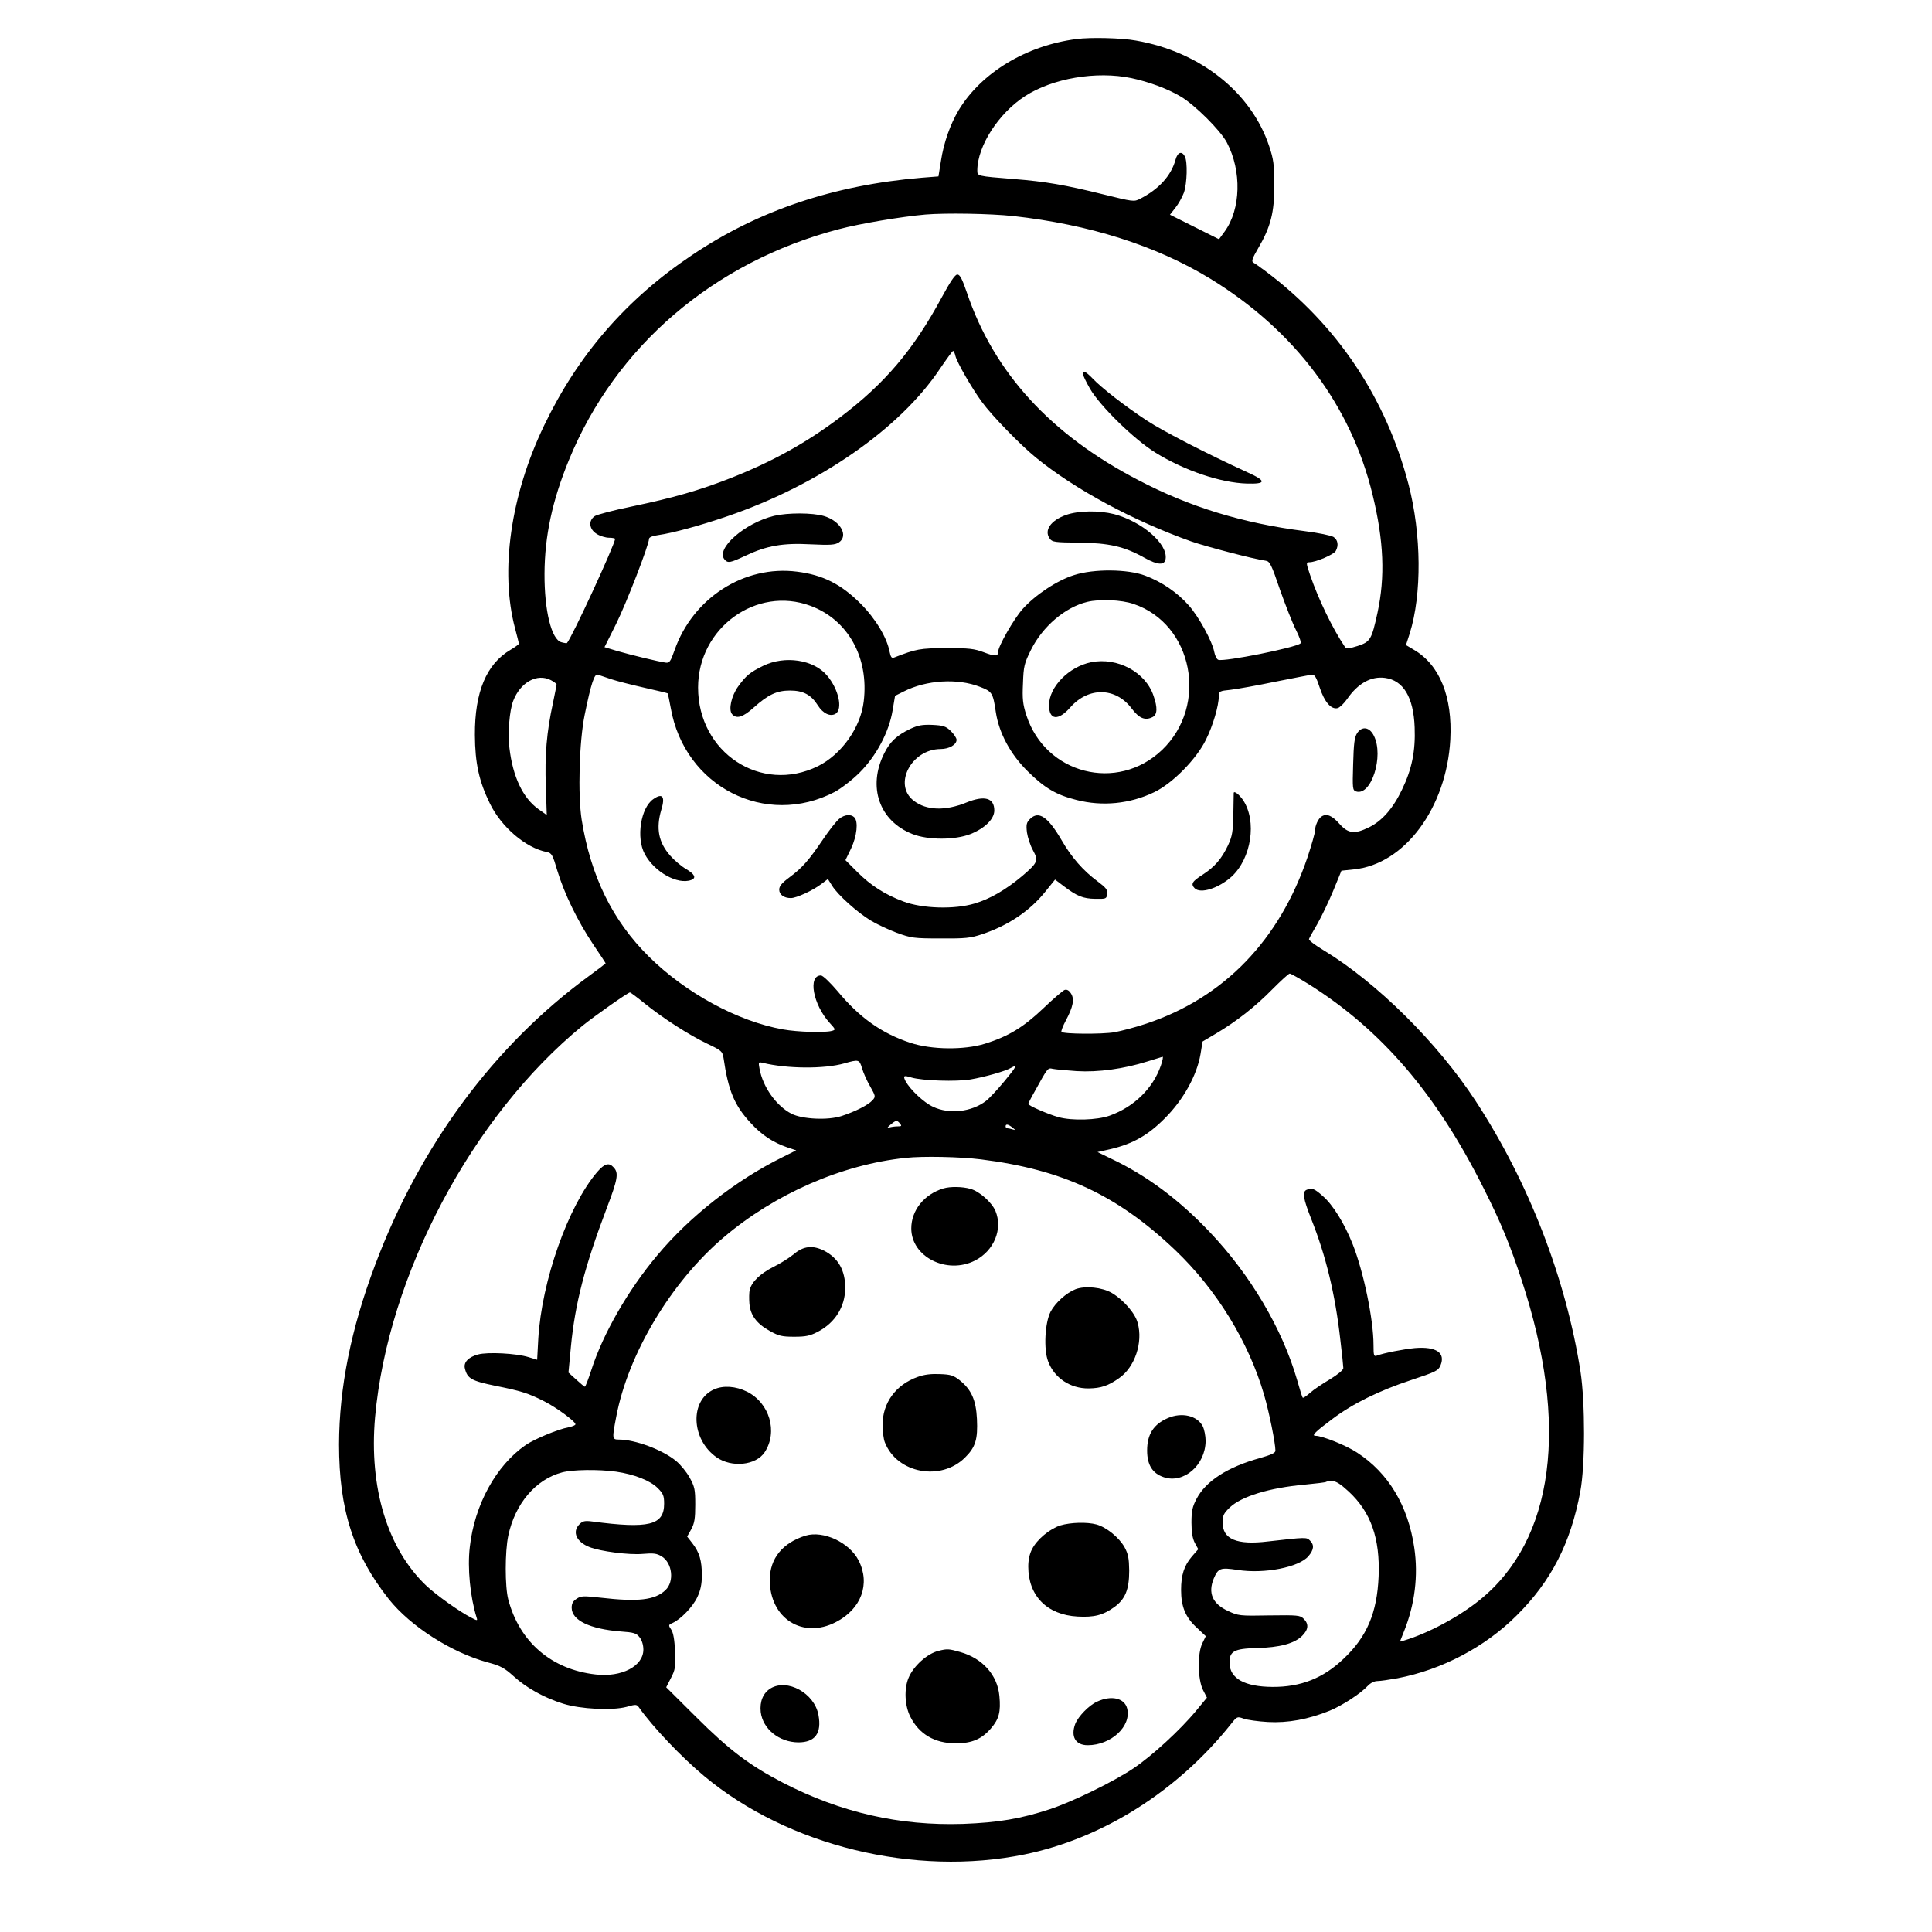 <?xml version="1.0" standalone="no"?>
<!DOCTYPE svg PUBLIC "-//W3C//DTD SVG 20010904//EN"
 "http://www.w3.org/TR/2001/REC-SVG-20010904/DTD/svg10.dtd">
<svg version="1.0" xmlns="http://www.w3.org/2000/svg"
 width="1024pt" height="1024pt" viewBox="0 0 1024 1024"
 preserveAspectRatio="xMidYMid meet">

<g transform="translate(0,1024) scale(0.1,-0.1)"
fill="#000000" stroke="none">
<path d="M5705 10033 c-265 -34 -504 -178 -624 -377 -45 -76 -79 -172 -94
-270 l-13 -81 -89 -7 c-465 -39 -865 -173 -1217 -410 -348 -233 -604 -528
-784 -903 -178 -370 -235 -772 -154 -1076 11 -41 20 -77 20 -81 0 -3 -20 -18
-44 -32 -128 -75 -190 -224 -189 -451 1 -152 22 -246 80 -365 61 -124 189
-234 301 -256 26 -5 31 -14 56 -99 37 -122 107 -266 189 -389 37 -55 67 -100
67 -102 0 -1 -39 -31 -87 -66 -504 -368 -898 -901 -1135 -1533 -128 -339 -190
-651 -191 -950 0 -347 76 -583 264 -821 115 -144 332 -283 524 -335 68 -18 88
-29 138 -74 68 -62 162 -114 262 -145 93 -29 259 -37 335 -17 53 15 55 14 69
-6 71 -100 221 -259 345 -362 443 -369 1114 -533 1696 -414 415 85 812 336
1096 693 30 38 32 39 65 27 19 -7 77 -15 129 -18 105 -6 215 14 328 60 66 27
164 91 201 131 15 16 35 26 52 26 15 0 63 7 107 15 234 45 463 165 631 333
183 182 286 383 337 657 26 138 26 471 1 635 -77 494 -275 1005 -556 1435
-202 309 -524 628 -805 798 -45 27 -80 53 -78 60 2 6 22 42 45 81 22 39 60
118 84 176 l43 105 66 7 c269 27 491 326 511 688 12 227 -56 396 -193 476
l-42 25 20 62 c65 208 62 525 -6 788 -120 460 -378 846 -756 1130 -29 22 -59
43 -67 47 -11 7 -6 22 25 75 67 114 87 192 86 337 0 108 -4 136 -27 205 -95
286 -366 501 -706 560 -76 14 -241 18 -316 8z m292 -207 c93 -20 191 -56 260
-97 75 -44 212 -180 246 -245 79 -150 74 -353 -12 -471 l-30 -41 -130 65 -130
65 29 37 c16 20 36 56 45 80 17 50 20 163 5 192 -16 30 -38 23 -49 -16 -23
-86 -89 -158 -189 -209 -31 -16 -37 -15 -195 24 -202 50 -307 68 -472 81 -198
16 -195 15 -195 47 1 128 112 301 252 392 146 95 379 135 565 96z m-627 -731
c404 -45 755 -156 1043 -331 447 -273 747 -671 862 -1146 60 -246 67 -436 26
-626 -31 -142 -38 -154 -106 -176 -48 -15 -59 -16 -67 -4 -66 98 -140 252
-184 380 -22 65 -22 68 -4 68 34 0 130 41 140 60 16 30 11 59 -12 74 -13 8
-81 22 -153 31 -329 42 -610 128 -881 270 -465 241 -766 570 -909 993 -25 73
-37 97 -51 97 -12 0 -37 -37 -82 -120 -151 -280 -302 -458 -542 -639 -178
-134 -355 -232 -575 -319 -168 -66 -304 -105 -529 -152 -93 -19 -180 -42 -193
-50 -36 -24 -31 -70 10 -95 17 -11 47 -20 65 -20 17 0 32 -3 32 -6 0 -28 -230
-526 -255 -552 -1 -2 -15 0 -29 4 -53 13 -91 167 -90 364 1 199 41 386 129
601 247 604 769 1051 1430 1224 113 30 334 67 460 78 107 9 344 5 465 -8z
m-306 -742 c9 -35 87 -171 140 -243 53 -73 203 -227 285 -294 206 -169 519
-337 826 -446 81 -28 333 -94 394 -102 21 -3 30 -20 75 -153 29 -82 67 -179
85 -214 18 -35 29 -67 24 -71 -23 -22 -406 -99 -436 -87 -8 3 -17 21 -21 41
-11 58 -82 187 -135 247 -61 69 -143 125 -231 158 -92 35 -272 37 -377 3 -90
-28 -206 -105 -273 -180 -47 -53 -130 -198 -130 -228 0 -23 -16 -24 -76 -1
-51 19 -78 22 -199 22 -140 -1 -157 -4 -276 -50 -13 -5 -18 2 -24 31 -14 75
-75 176 -154 255 -103 103 -200 152 -336 169 -280 36 -553 -139 -650 -417 -21
-60 -27 -68 -47 -65 -38 5 -189 42 -258 62 l-66 20 61 122 c56 113 175 421
175 452 0 8 18 16 49 20 73 10 221 50 367 100 485 166 913 463 1125 780 35 52
67 95 70 96 4 0 10 -12 13 -27z m-768 -1324 c199 -74 310 -274 282 -506 -16
-139 -118 -282 -243 -344 -301 -148 -635 72 -635 417 0 316 309 540 596 433z
m1712 10 c315 -106 399 -537 151 -774 -237 -226 -618 -128 -719 184 -19 59
-22 87 -18 169 3 91 7 106 42 177 62 125 182 227 299 255 66 16 181 11 245
-11z m-2768 -399 c30 -10 109 -30 175 -45 66 -15 122 -28 124 -30 1 -2 9 -37
16 -77 73 -418 503 -637 870 -445 33 18 92 63 131 102 89 89 156 215 175 330
l13 77 46 23 c120 61 285 71 403 25 65 -25 70 -31 85 -134 17 -112 78 -225
170 -315 89 -88 150 -124 258 -151 137 -35 282 -21 411 41 97 46 225 176 275
279 37 74 68 180 68 231 0 25 4 27 63 33 34 4 141 23 237 43 96 19 183 36 194
37 14 1 23 -14 41 -69 25 -76 61 -117 95 -108 11 3 34 25 50 48 57 83 127 122
201 112 97 -13 151 -102 157 -262 5 -126 -15 -223 -67 -330 -47 -99 -105 -165
-173 -199 -79 -39 -112 -35 -160 19 -38 43 -68 55 -94 37 -17 -11 -34 -48 -34
-74 0 -13 -18 -75 -39 -139 -149 -442 -444 -747 -854 -884 -56 -19 -133 -39
-170 -46 -65 -11 -270 -10 -281 2 -3 3 7 30 23 60 39 73 47 114 27 144 -11 17
-22 22 -34 18 -9 -4 -60 -47 -112 -97 -105 -100 -185 -149 -310 -188 -111 -34
-283 -32 -395 5 -152 50 -270 134 -386 274 -41 48 -78 83 -88 83 -70 0 -42
-154 46 -251 33 -36 33 -37 11 -43 -39 -10 -180 -6 -258 8 -241 43 -516 193
-711 386 -193 191 -308 426 -356 725 -21 133 -13 417 16 557 34 167 52 220 70
212 9 -3 41 -14 71 -24z m-320 -5 c17 -9 30 -19 30 -23 0 -4 -9 -48 -19 -97
-34 -156 -44 -279 -38 -442 l5 -153 -45 32 c-82 59 -135 171 -153 324 -9 83 0
196 20 249 38 99 127 148 200 110z m4016 -1611 c387 -243 678 -583 928 -1083
90 -178 141 -302 201 -486 253 -768 173 -1377 -223 -1696 -112 -90 -273 -176
-400 -214 l-22 -6 21 53 c58 143 77 297 55 445 -33 223 -137 396 -303 504 -57
38 -185 89 -220 89 -24 0 -1 22 90 90 108 81 246 149 415 205 133 44 145 50
157 78 28 67 -23 101 -135 92 -62 -6 -165 -26 -202 -40 -16 -6 -18 0 -18 56 0
136 -53 390 -111 536 -43 108 -104 207 -157 253 -45 40 -57 45 -86 34 -25 -10
-19 -46 24 -155 77 -193 127 -398 154 -639 9 -74 16 -142 16 -151 0 -10 -29
-34 -70 -59 -39 -23 -87 -55 -106 -72 -19 -17 -37 -29 -39 -26 -3 2 -16 44
-30 94 -79 273 -248 558 -464 785 -162 171 -334 299 -520 387 l-74 36 71 16
c117 28 197 73 287 164 97 97 169 227 188 339 l11 67 71 42 c108 64 210 144
299 235 45 45 86 83 92 83 5 0 50 -25 100 -56z m-3521 -101 c99 -80 236 -168
332 -214 78 -37 82 -41 88 -77 25 -173 58 -251 142 -342 60 -66 120 -105 195
-131 l48 -16 -72 -36 c-247 -122 -491 -313 -664 -520 -155 -184 -289 -418
-350 -609 -16 -49 -31 -88 -34 -88 -3 0 -23 17 -46 38 l-41 37 13 138 c22 228
73 425 190 734 58 152 64 186 37 215 -25 28 -48 22 -88 -24 -154 -181 -294
-577 -312 -884 l-6 -111 -46 14 c-64 20 -217 28 -267 14 -52 -14 -78 -42 -70
-74 13 -54 35 -66 161 -92 135 -27 175 -39 261 -83 63 -32 164 -106 164 -121
0 -5 -17 -12 -37 -16 -55 -10 -180 -62 -227 -94 -157 -109 -271 -316 -296
-541 -13 -111 2 -263 36 -373 6 -18 4 -18 -28 -1 -63 32 -183 118 -237 168
-207 196 -306 520 -273 895 68 753 514 1595 1099 2074 68 55 242 177 252 177
3 0 38 -26 76 -57z m2738 -330 c-41 -120 -141 -219 -271 -266 -67 -24 -200
-28 -272 -8 -54 15 -160 61 -160 70 0 3 15 33 34 66 70 127 69 126 96 120 14
-3 70 -8 126 -12 115 -7 251 12 375 51 41 13 77 24 81 25 4 1 0 -20 -9 -46z
m-1584 -15 c7 -24 26 -67 43 -96 29 -52 30 -54 12 -74 -23 -25 -90 -59 -163
-83 -73 -24 -209 -17 -266 12 -81 42 -151 141 -169 237 -7 37 -6 38 16 33 130
-32 328 -33 433 -3 77 22 80 21 94 -26z m755 -68 c-37 -45 -81 -92 -98 -105
-77 -59 -195 -72 -281 -31 -48 22 -120 90 -145 135 -15 30 -11 33 31 20 58
-17 239 -23 314 -10 75 13 185 44 213 61 37 21 30 7 -34 -70z m-554 -225 c11
-13 8 -15 -13 -15 -14 0 -34 -3 -44 -6 -13 -4 -11 0 7 15 30 25 34 25 50 6z
m596 -21 c17 -14 17 -15 1 -10 -10 3 -23 6 -28 6 -5 0 -9 5 -9 10 0 14 13 12
36 -6z m-166 -169 c432 -54 722 -189 1029 -481 218 -208 389 -485 471 -767 27
-93 60 -256 60 -296 0 -12 -23 -22 -82 -39 -171 -47 -287 -122 -336 -216 -22
-42 -27 -64 -27 -126 0 -53 6 -85 18 -108 l18 -33 -34 -39 c-41 -48 -57 -98
-57 -177 0 -88 23 -144 81 -198 l50 -47 -18 -37 c-27 -53 -25 -192 3 -248 l21
-41 -57 -69 c-85 -103 -236 -241 -333 -306 -106 -71 -321 -176 -442 -216 -155
-51 -274 -71 -460 -78 -338 -11 -648 60 -955 218 -177 92 -286 174 -462 350
l-157 156 25 49 c23 44 25 58 22 140 -3 63 -9 99 -20 116 -16 24 -16 26 7 36
44 20 108 87 131 137 17 36 24 68 24 116 0 78 -13 121 -50 169 l-28 36 22 39
c17 32 21 57 21 130 0 81 -3 95 -30 144 -16 29 -48 68 -71 87 -72 60 -218 114
-304 114 -36 0 -36 5 -14 120 63 335 291 715 570 952 272 231 627 386 964 421
91 10 288 6 400 -8z m-1935 -1655 c96 -14 181 -47 221 -87 29 -29 34 -40 34
-83 0 -114 -81 -134 -382 -94 -39 5 -50 2 -67 -15 -40 -40 -16 -94 54 -121 59
-23 209 -42 280 -36 59 5 75 3 102 -13 57 -35 68 -134 20 -179 -56 -53 -145
-63 -344 -40 -91 10 -104 10 -127 -6 -19 -12 -26 -25 -26 -47 0 -67 96 -113
259 -126 71 -5 84 -9 101 -31 12 -15 20 -40 20 -65 0 -88 -115 -148 -253 -132
-233 26 -403 171 -463 397 -18 68 -18 254 0 339 36 169 145 298 285 335 56 15
192 17 286 4z m3883 -105 c118 -109 167 -249 159 -450 -8 -193 -62 -321 -187
-438 -107 -102 -226 -149 -376 -148 -146 1 -225 44 -227 125 -2 64 23 78 144
81 122 3 200 24 241 65 33 33 36 62 8 90 -19 19 -31 20 -183 18 -157 -3 -164
-2 -219 24 -82 38 -106 95 -75 171 24 56 35 60 127 46 141 -22 325 14 375 73
29 34 32 60 8 83 -18 18 -20 18 -223 -5 -165 -20 -240 12 -240 101 0 36 6 48
38 79 62 59 209 104 395 121 61 6 114 12 116 15 2 2 17 4 32 4 20 0 45 -16 87
-55z"/>
<path d="M5740 8257 c0 -7 17 -42 37 -77 53 -92 235 -270 347 -339 153 -95
346 -160 485 -164 103 -3 104 14 4 59 -210 96 -448 218 -533 274 -113 74 -242
174 -289 224 -37 38 -51 44 -51 23z"/>
<path d="M5651 7511 c-82 -29 -119 -82 -87 -126 13 -18 27 -20 154 -21 160 -2
241 -20 349 -81 70 -39 106 -40 111 -5 12 80 -126 198 -273 237 -80 20 -187
19 -254 -4z"/>
<path d="M4103 7506 c-156 -38 -311 -174 -263 -231 18 -21 29 -19 112 20 112
53 198 68 346 60 104 -5 128 -3 148 10 53 35 9 114 -79 140 -61 18 -191 18
-264 1z"/>
<path d="M4045 6711 c-71 -35 -91 -52 -133 -110 -35 -49 -52 -122 -32 -146 23
-27 58 -17 115 35 76 68 122 90 192 90 70 0 112 -22 148 -79 27 -43 66 -61 94
-44 39 25 16 130 -45 202 -71 85 -224 108 -339 52z"/>
<path d="M5783 6730 c-118 -24 -223 -131 -223 -228 0 -79 49 -84 113 -11 96
109 240 107 325 -6 40 -53 72 -66 112 -45 24 13 26 49 4 112 -42 126 -192 206
-331 178z"/>
<path d="M4825 6377 c-71 -34 -107 -67 -138 -129 -90 -178 -27 -360 150 -429
82 -32 224 -32 306 0 76 30 127 80 127 125 0 67 -51 82 -149 42 -111 -45 -211
-42 -278 10 -111 85 -13 273 142 274 46 0 85 23 85 49 0 9 -14 30 -30 46 -27
26 -40 30 -98 33 -54 2 -76 -2 -117 -21z"/>
<path d="M7193 6354 c-14 -22 -18 -54 -21 -165 -4 -131 -3 -137 16 -144 80
-25 148 188 94 295 -23 47 -63 53 -89 14z"/>
<path d="M6539 6038 c0 -1 -1 -52 -2 -113 -2 -95 -6 -117 -28 -165 -34 -72
-71 -115 -136 -157 -54 -34 -63 -49 -41 -71 31 -31 127 0 195 61 106 97 136
296 61 407 -20 29 -46 49 -49 38z"/>
<path d="M3462 6004 c-66 -46 -91 -204 -45 -290 51 -96 175 -165 247 -138 28
11 18 31 -28 58 -24 14 -62 46 -83 70 -63 71 -77 145 -48 244 22 71 6 91 -43
56z"/>
<path d="M4448 5900 c-14 -11 -54 -61 -88 -112 -75 -110 -107 -147 -177 -199
-39 -29 -53 -46 -53 -64 0 -27 25 -45 62 -45 29 0 118 41 162 75 l34 26 22
-35 c29 -48 135 -143 205 -185 31 -19 93 -48 138 -65 77 -28 91 -30 232 -30
131 -1 159 2 219 22 141 47 255 124 338 228 l50 62 45 -34 c71 -54 103 -67
168 -68 58 -1 60 0 63 26 3 22 -6 33 -50 66 -78 58 -139 128 -192 220 -72 123
-121 157 -167 111 -18 -18 -21 -29 -16 -71 4 -27 18 -70 32 -95 30 -55 26 -65
-57 -136 -87 -73 -171 -122 -253 -146 -106 -32 -276 -27 -377 11 -98 37 -172
84 -244 156 l-63 63 30 62 c31 66 39 143 17 165 -18 18 -52 15 -80 -8z"/>
<path d="M5000 3941 c-102 -31 -170 -116 -170 -212 0 -151 189 -246 338 -170
101 52 148 167 108 263 -20 46 -85 104 -133 117 -43 12 -106 13 -143 2z"/>
<path d="M4209 3594 c-24 -20 -73 -51 -110 -69 -69 -35 -115 -79 -125 -121 -4
-14 -4 -47 -2 -74 6 -63 39 -106 109 -145 47 -26 64 -30 129 -30 62 0 84 5
126 27 91 48 143 132 144 231 0 94 -37 159 -112 198 -60 30 -109 25 -159 -17z"/>
<path d="M5701 3407 c-49 -19 -108 -72 -133 -120 -30 -59 -37 -199 -13 -262
33 -89 118 -145 215 -144 66 1 104 14 162 55 83 58 127 189 98 292 -13 51 -75
122 -137 159 -51 30 -141 39 -192 20z"/>
<path d="M4864 2942 c-116 -41 -187 -138 -186 -255 0 -34 5 -75 12 -92 64
-164 297 -208 425 -80 56 55 68 97 63 204 -5 100 -29 155 -91 205 -33 26 -48
31 -105 33 -46 2 -83 -2 -118 -15z"/>
<path d="M3785 2876 c-130 -57 -123 -265 13 -360 80 -56 209 -43 255 27 71
108 26 261 -94 321 -59 29 -125 34 -174 12z"/>
<path d="M6190 2724 c-76 -33 -110 -86 -110 -172 0 -76 28 -121 87 -141 106
-37 222 63 223 192 0 26 -7 61 -15 77 -29 57 -111 76 -185 44z"/>
<path d="M5620 2155 c-56 -18 -124 -74 -150 -126 -13 -24 -20 -58 -20 -92 0
-155 99 -256 261 -265 88 -5 135 7 195 50 58 42 79 93 79 193 -1 66 -5 88 -25
125 -29 51 -95 105 -148 120 -51 14 -138 11 -192 -5z"/>
<path d="M4270 2101 c-122 -38 -190 -121 -190 -235 0 -204 175 -315 351 -223
134 69 183 202 120 326 -49 96 -187 160 -281 132z"/>
<path d="M4974 1490 c-59 -14 -132 -80 -158 -142 -25 -58 -21 -149 9 -207 46
-92 129 -141 240 -141 87 0 138 22 188 80 42 49 52 87 44 171 -10 111 -90 200
-208 233 -60 17 -68 18 -115 6z"/>
<path d="M4084 1291 c-39 -24 -58 -69 -52 -125 11 -90 97 -160 199 -161 89 0
125 48 107 145 -21 116 -165 195 -254 141z"/>
<path d="M5815 1221 c-43 -19 -100 -78 -116 -118 -25 -67 1 -113 66 -113 124
0 233 101 209 195 -14 55 -84 71 -159 36z"/>
</g>
</svg>
